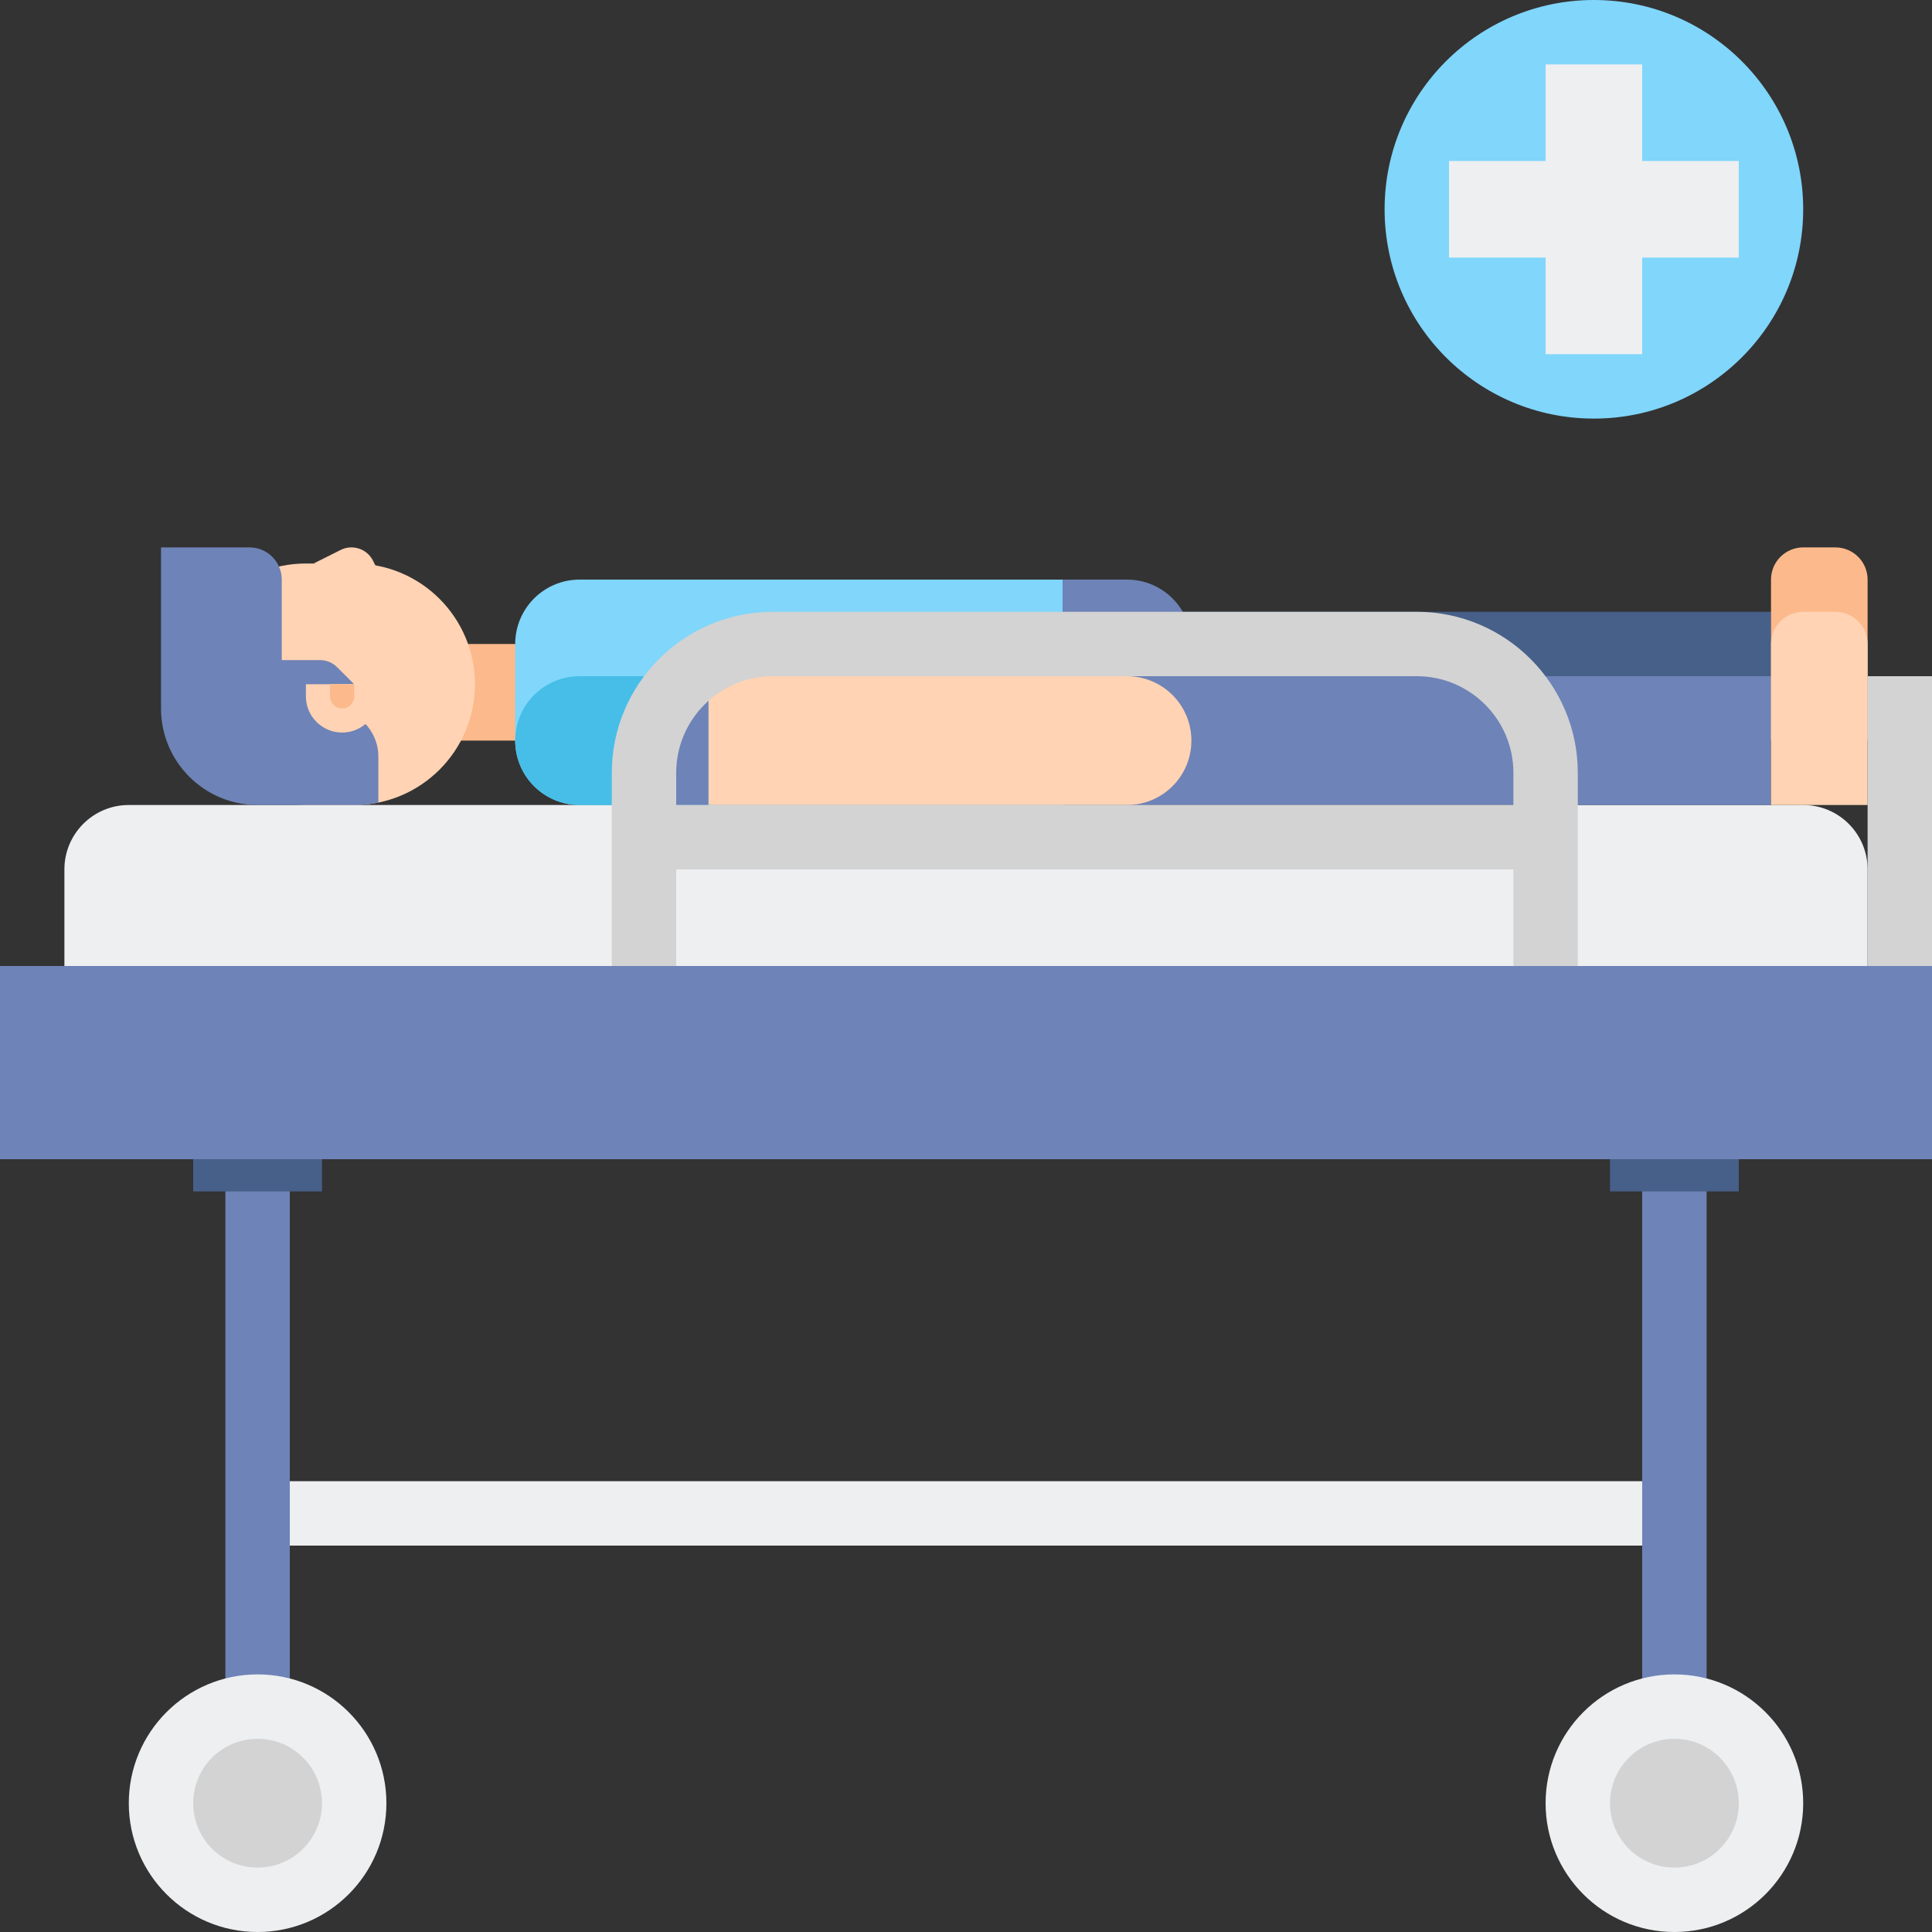 <svg height="480pt" viewBox="0 0 480 480" width="480pt" xmlns="http://www.w3.org/2000/svg"><rect x="0" y="0" width="480" height="480" fill="#333333" stroke="none"/><path d="m64 368h352v16h-352zm0 0" fill="#edeff1"/><path d="m0 240h480v48h-480zm0 0" fill="#6e83b7"/><path d="m240 200h-208c-8.84 0-16 7.16-16 16v24h448v-24c0-8.84-7.16-16-16-16zm0 0" fill="#edeff1"/><path d="m112 160h18v24h-18zm0 0" fill="#fcb98b"/><path d="m264 144v56h-120c-8.84 0-16-7.16-16-16v-24c0-8.84 7.16-16 16-16zm0 0" fill="#80d6fb"/><path d="m288 152h152v32h-152zm0 0" fill="#466089"/><path d="m118 170c0 16.566-13.434 30-30 30h-12c-16.566 0-30-13.434-30-30s13.434-30 30-30h12c16.566 0 30 13.434 30 30zm0 0" fill="#ffd3b3"/><path d="m70 164h9.512c1.594 0 3.121.633 4.242 1.762l4.246 4.238h-6v6c6.625 0 12 5.375 12 12v11.391c-1.938.402-3.945.609-6 .609h-24c-13.258 0-24-10.742-24-24v-40h22c4.414 0 8 3.586 8 8zm0 0" fill="#6e83b7"/><path d="m94 170v3c0 4.969-4.031 9-9 9s-9-4.031-9-9v-3zm0 0" fill="#ffd3b3"/><path d="m78 139.953 6.633-3.32c2.961-1.48 6.566-.281 8.047 2.68l3.32 6.641zm0 0" fill="#ffd3b3"/><path d="m88 173c0 1.656-1.344 3-3 3s-3-1.344-3-3v-3h6zm0 0" fill="#fcb98b"/><path d="m296 168v-8c0-8.84-7.16-16-16-16h-16v56h176v-32zm0 0" fill="#6e83b7"/><path d="m176 200h-32c-8.84 0-16-7.16-16-16s7.16-16 16-16h32zm0 0" fill="#46bee8"/><path d="m176 168h104c8.84 0 16 7.16 16 16s-7.16 16-16 16h-104zm0 0" fill="#ffd3b3"/><path d="m464 184h-24v-40c0-4.414 3.586-8 8-8h8c4.414 0 8 3.586 8 8zm0 0" fill="#fcb98b"/><path d="m464 200h-24v-40c0-4.414 3.586-8 8-8h8c4.414 0 8 3.586 8 8zm0 0" fill="#ffd3b3"/><path d="m168 168h8v32h-8zm0 0" fill="#6e83b7"/><path d="m56 288h16v136h-16zm0 0" fill="#6e83b7"/><path d="m96 448c0 17.672-14.328 32-32 32s-32-14.328-32-32 14.328-32 32-32 32 14.328 32 32zm0 0" fill="#edeff1"/><path d="m80 448c0 8.836-7.164 16-16 16s-16-7.164-16-16 7.164-16 16-16 16 7.164 16 16zm0 0" fill="#d3d3d3"/><path d="m408 288h16v136h-16zm0 0" fill="#6e83b7"/><path d="m448 448c0 17.672-14.328 32-32 32s-32-14.328-32-32 14.328-32 32-32 32 14.328 32 32zm0 0" fill="#edeff1"/><path d="m432 448c0 8.836-7.164 16-16 16s-16-7.164-16-16 7.164-16 16-16 16 7.164 16 16zm0 0" fill="#d3d3d3"/><path d="m48 288h32v8h-32zm0 0" fill="#466089"/><path d="m400 288h32v8h-32zm0 0" fill="#466089"/><path d="m352 152h-160c-22.055 0-40 17.945-40 40v48h16v-24h208v24h16v-48c0-22.055-17.945-40-40-40zm-184 48v-8c0-13.23 10.77-24 24-24h160c13.23 0 24 10.77 24 24v8zm0 0" fill="#d3d3d3"/><path d="m464 168h16v72h-16zm0 0" fill="#d3d3d3"/><path d="m448 52c0 28.719-23.281 52-52 52s-52-23.281-52-52 23.281-52 52-52 52 23.281 52 52zm0 0" fill="#80d6fb"/><path d="m432 40h-24v-24h-24v24h-24v24h24v24h24v-24h24zm0 0" fill="#edeff1"/></svg>